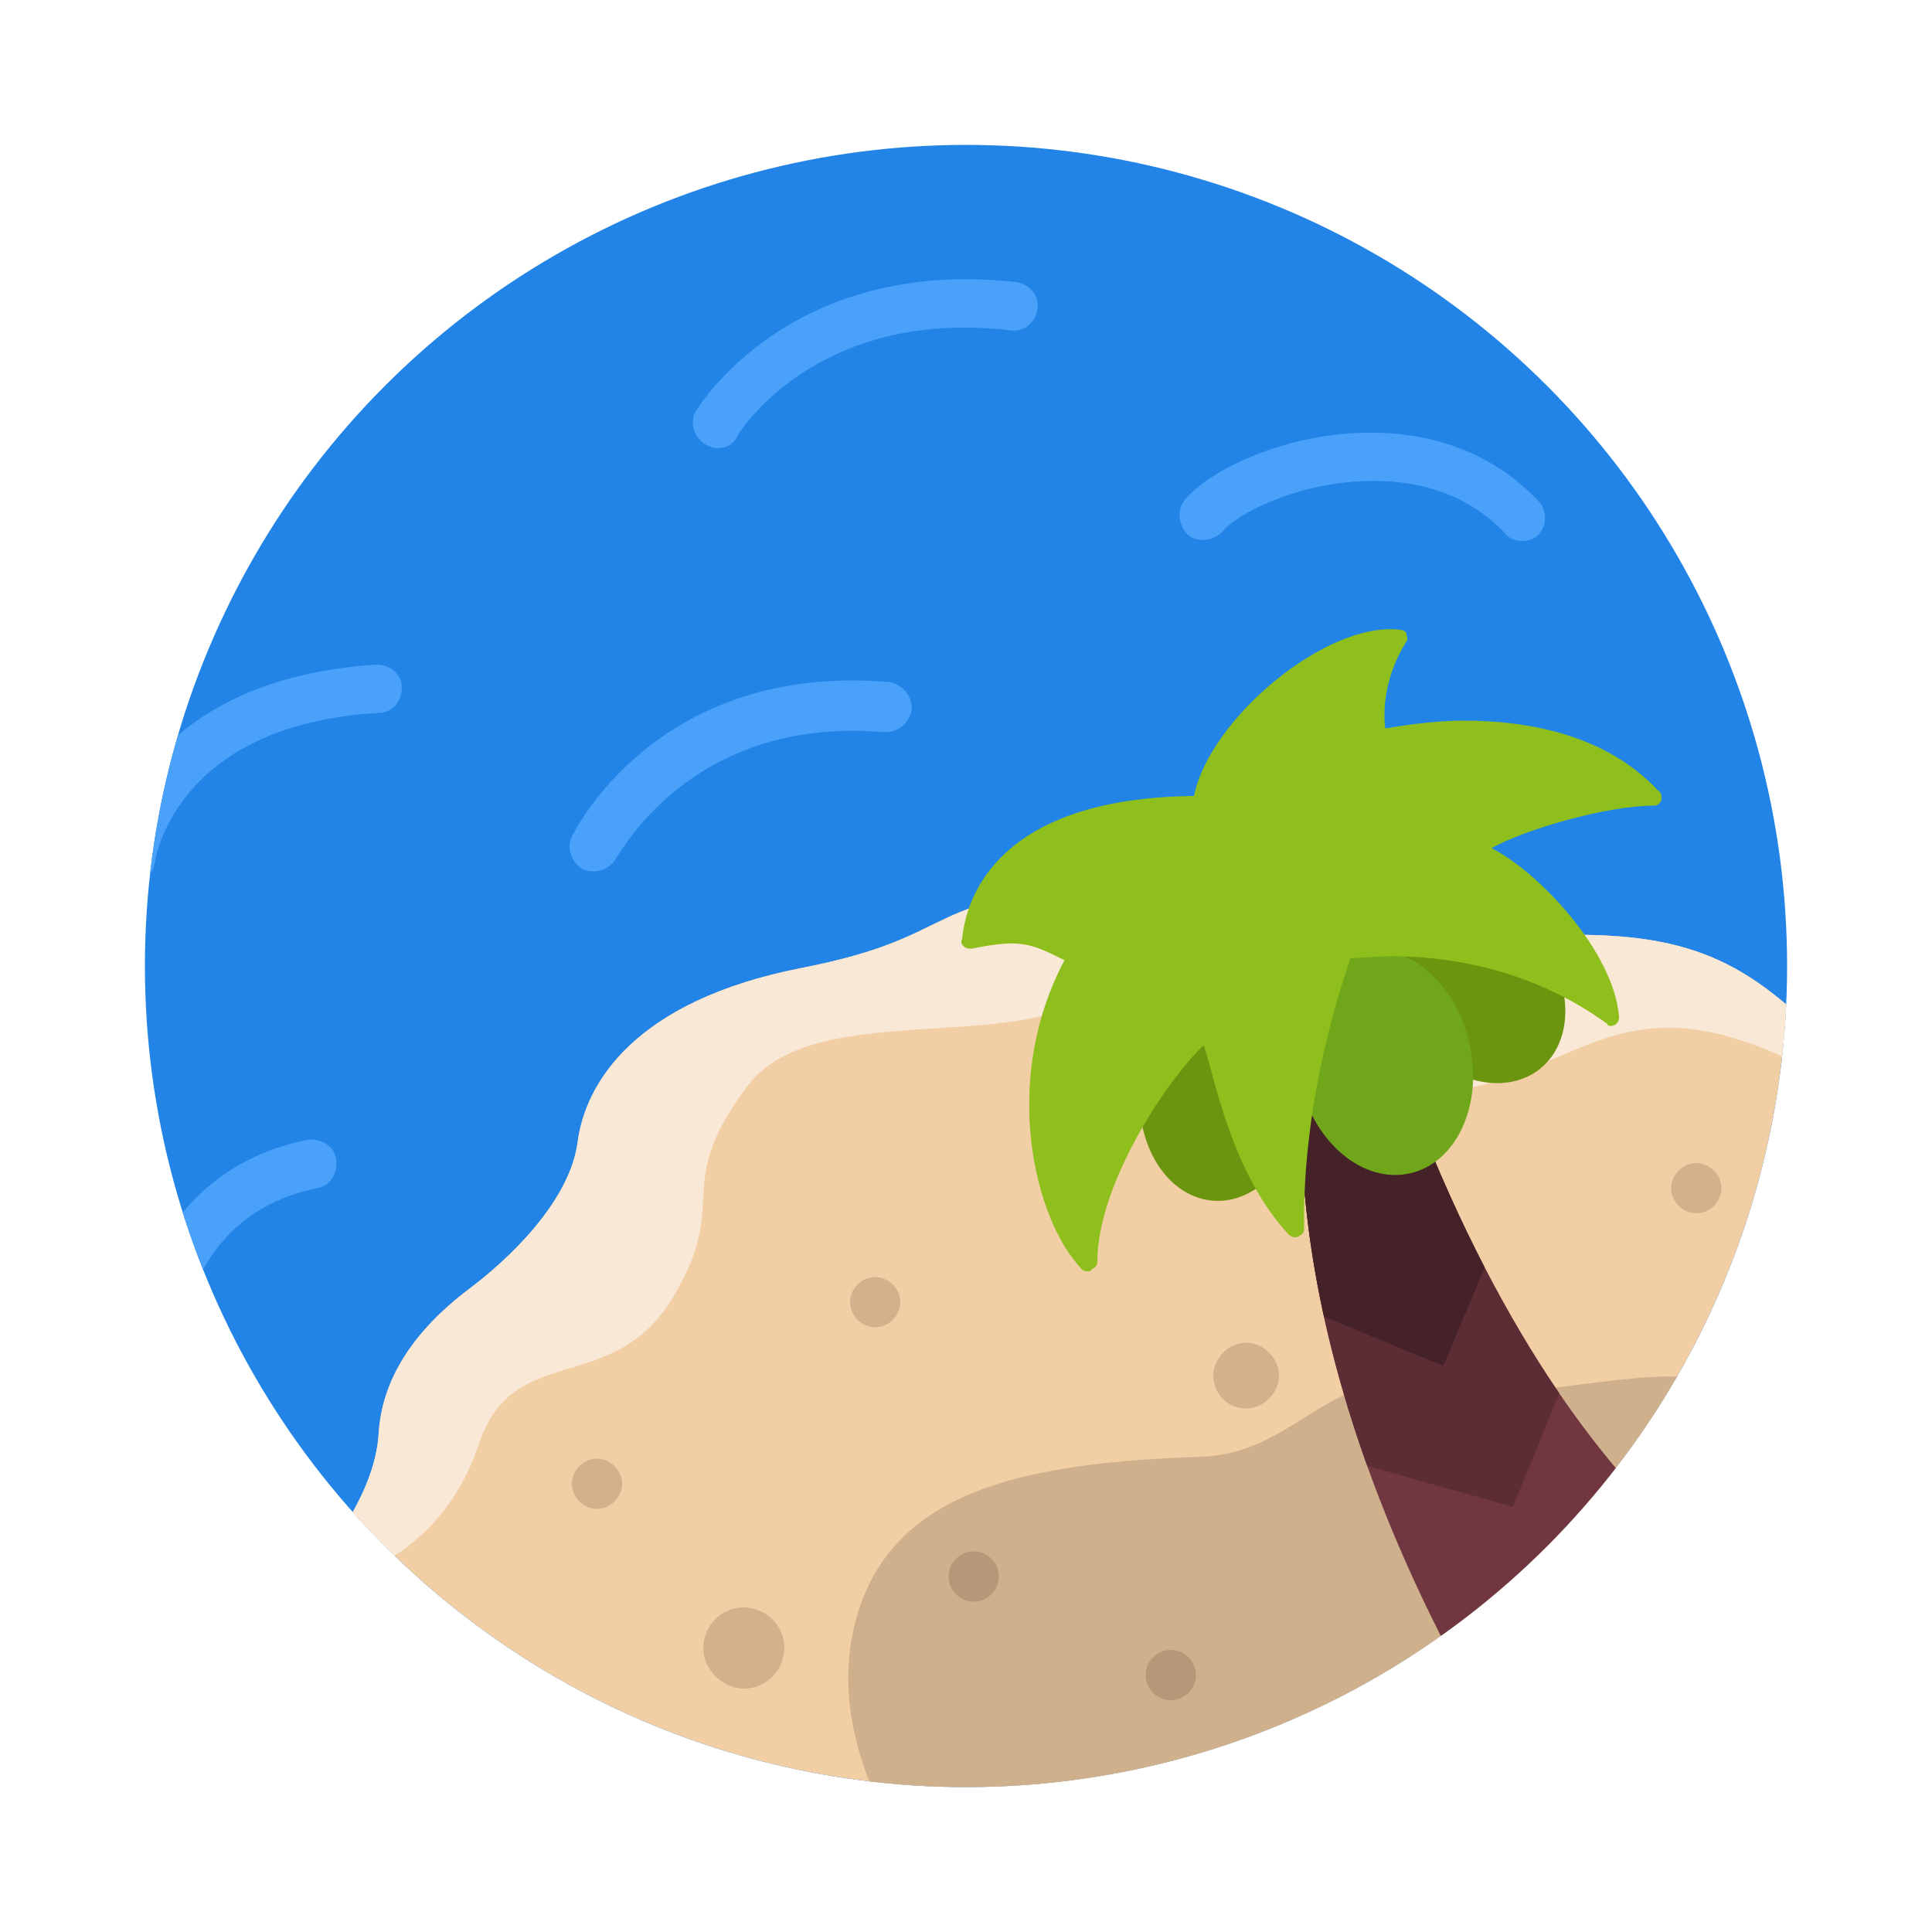 <?xml version="1.0" encoding="utf-8"?>
<!-- Generator: Adobe Illustrator 25.4.1, SVG Export Plug-In . SVG Version: 6.00 Build 0)  -->
<svg version="1.1" id="beach_1_" xmlns:sketch="http://www.bohemiancoding.com/sketch/ns"
	 xmlns="http://www.w3.org/2000/svg" xmlns:xlink="http://www.w3.org/1999/xlink" x="0px" y="0px" viewBox="-5 11 100 100"
	 style="enable-background:new -5 11 100 100;" xml:space="preserve">
<style type="text/css">
	.st0{fill:#2284E6;}
	.st1{clip-path:url(#SVGID_00000114784060371668751910000016105124470711955635_);fill:#F2CEA5;}
	.st2{clip-path:url(#SVGID_00000114784060371668751910000016105124470711955635_);}
	.st3{clip-path:url(#SVGID_00000056427429034537685390000001526341063003193498_);fill:#F9E8D6;}
	.st4{clip-path:url(#SVGID_00000056427429034537685390000001526341063003193498_);fill:#CFB08D;}
	.st5{clip-path:url(#SVGID_00000056427429034537685390000001526341063003193498_);fill:#D4B08C;}
	.st6{clip-path:url(#SVGID_00000056427429034537685390000001526341063003193498_);fill:#B69778;}
	.st7{clip-path:url(#SVGID_00000114784060371668751910000016105124470711955635_);fill:#703741;}
	.st8{clip-path:url(#SVGID_00000049938506430916151680000000412902549119724426_);fill:#5C2D35;}
	.st9{clip-path:url(#SVGID_00000049938506430916151680000000412902549119724426_);fill:#452228;}
	.st10{clip-path:url(#SVGID_00000114784060371668751910000016105124470711955635_);fill:#6B940F;}
	.st11{clip-path:url(#SVGID_00000114784060371668751910000016105124470711955635_);fill:#70A619;}
	.st12{clip-path:url(#SVGID_00000114784060371668751910000016105124470711955635_);fill:#8EBF1D;}
	.st13{clip-path:url(#SVGID_00000114784060371668751910000016105124470711955635_);fill:#49A1FA;}
</style>
<circle class="st0" cx="45" cy="61" r="42.5"/>
<g>
	<defs>
		<circle id="SVGID_1_" cx="45" cy="61" r="42.5"/>
	</defs>
	<clipPath id="SVGID_00000163771272001016192190000009683672751423202456_">
		<use xlink:href="#SVGID_1_"  style="overflow:visible;"/>
	</clipPath>
	<path style="clip-path:url(#SVGID_00000163771272001016192190000009683672751423202456_);fill:#F2CEA5;" d="M11.4,91.9
		c0,0,3-3.3,3.2-6.7c0.2-3.5,2.7-6,4.7-7.5s5.2-4.5,5.6-7.6c0.4-3,2.9-7.3,11.6-9s5.8-3.8,16.7-4.3s15,2.8,22.4,2.6
		c7.4-0.2,10.2,1.7,14.5,6.1c4.3,4.4-0.8,33.9-30.4,41.6S11.4,91.9,11.4,91.9z"/>
	<g style="clip-path:url(#SVGID_00000163771272001016192190000009683672751423202456_);">
		<defs>
			<path id="SVGID_00000004532584174652772800000010435060271155647904_" d="M11.4,91.9c0,0,3-3.3,3.2-6.7c0.2-3.5,2.7-6,4.7-7.5
				s5.2-4.5,5.6-7.6c0.4-3,2.9-7.3,11.6-9s5.8-3.8,16.7-4.3s15,2.8,22.4,2.6c7.4-0.2,10.2,1.7,14.5,6.1c4.3,4.4-0.8,33.9-30.4,41.6
				S11.4,91.9,11.4,91.9z"/>
		</defs>
		<clipPath id="SVGID_00000107585276802642777540000009605071376600563079_">
			<use xlink:href="#SVGID_00000004532584174652772800000010435060271155647904_"  style="overflow:visible;"/>
		</clipPath>
		<path style="clip-path:url(#SVGID_00000107585276802642777540000009605071376600563079_);fill:#F9E8D6;" d="M10.3,93.3
			c0,0,7.1-0.3,9.5-7.6c1.8-5.3,6.9-2.4,10-7.5c3.1-5.1-0.1-5.7,3.9-11s17.5-0.4,19.7-7.1c2.2-6.6,5.1,7.3,14.1,7.5
			c9,0.3,10.4-6.9,21.2-1.2s9,10.2,9,10.2l4-28.2c0,0-72.5-12.8-96.8,39.7S10.3,93.3,10.3,93.3z"/>
		<path style="clip-path:url(#SVGID_00000107585276802642777540000009605071376600563079_);fill:#CFB08D;" d="M97.1,114.8
			c3-8.3-0.7-25.2-14-32.3c-1.9-1-11.1,1.3-13.1,0.6c-5.9-2.2-7.5,3.1-12.8,3.3c-8.8,0.3-15.4,1.6-17.6,7.5
			c-3.5,9.5,6.6,21.9,22.5,27.6C78,127.3,93.7,124.3,97.1,114.8z"/>
		<path style="clip-path:url(#SVGID_00000107585276802642777540000009605071376600563079_);fill:#D4B08C;" d="M33.5,98.4
			c1.2,0,2.1-1,2.1-2.1c0-1.2-1-2.1-2.1-2.1c-1.2,0-2.1,1-2.1,2.1C31.4,97.4,32.4,98.4,33.5,98.4z M25.9,89.1c0.7,0,1.3-0.6,1.3-1.3
			s-0.6-1.3-1.3-1.3s-1.3,0.6-1.3,1.3S25.2,89.1,25.9,89.1z M59.5,83.9c0.9,0,1.7-0.8,1.7-1.7s-0.8-1.7-1.7-1.7
			c-0.9,0-1.7,0.8-1.7,1.7S58.5,83.9,59.5,83.9z M40.3,79.7c0.7,0,1.3-0.6,1.3-1.3s-0.6-1.3-1.3-1.3S39,77.7,39,78.4
			S39.6,79.7,40.3,79.7z M82.8,73.8c0.7,0,1.3-0.6,1.3-1.3s-0.6-1.3-1.3-1.3c-0.7,0-1.3,0.6-1.3,1.3S82.1,73.8,82.8,73.8z"/>
		
			<circle style="clip-path:url(#SVGID_00000107585276802642777540000009605071376600563079_);fill:#B69778;" cx="45.4" cy="92.6" r="1.3"/>
		
			<circle style="clip-path:url(#SVGID_00000107585276802642777540000009605071376600563079_);fill:#B69778;" cx="55.6" cy="97.7" r="1.3"/>
	</g>
	<path style="clip-path:url(#SVGID_00000163771272001016192190000009683672751423202456_);fill:#703741;" d="M89.7,95.4
		c0,0-12.6-3.1-21.9-28s-5-3.4-5-3.4S59.7,76.7,70,96.5S89.7,95.4,89.7,95.4z"/>
	<g style="clip-path:url(#SVGID_00000163771272001016192190000009683672751423202456_);">
		<defs>
			<path id="SVGID_00000023256955744354933840000006306538501061149072_" d="M89.7,95.4c0,0-12.6-3.1-21.9-28s-5-3.4-5-3.4
				S59.7,76.7,70,96.5S89.7,95.4,89.7,95.4z"/>
		</defs>
		<clipPath id="SVGID_00000032644412488313077940000006522750297496673678_">
			<use xlink:href="#SVGID_00000023256955744354933840000006306538501061149072_"  style="overflow:visible;"/>
		</clipPath>
		<polygon style="clip-path:url(#SVGID_00000032644412488313077940000006522750297496673678_);fill:#5C2D35;" points="76.9,80.2 
			73.3,89 62,85.8 59.5,47.7 		"/>
		<polygon style="clip-path:url(#SVGID_00000032644412488313077940000006522750297496673678_);fill:#452228;" points="73.5,72.7 
			69.7,81.7 61,78.1 60.9,47.9 		"/>
	</g>
	
		<ellipse transform="matrix(6.975700e-02 -0.998 0.998 6.975700e-02 -13.423 120.922)" style="clip-path:url(#SVGID_00000163771272001016192190000009683672751423202456_);fill:#6B940F;" cx="58.1" cy="67.7" rx="5.5" ry="4.2"/>
	
		<ellipse transform="matrix(0.777 -0.629 0.629 0.777 -23.133 58.711)" style="clip-path:url(#SVGID_00000163771272001016192190000009683672751423202456_);fill:#6B940F;" cx="71.3" cy="62" rx="4.2" ry="5.5"/>
	
		<ellipse transform="matrix(0.974 -0.225 0.225 0.974 -13.147 16.705)" style="clip-path:url(#SVGID_00000163771272001016192190000009683672751423202456_);fill:#70A619;" cx="66.7" cy="66" rx="4.5" ry="5.9"/>
	<path style="clip-path:url(#SVGID_00000163771272001016192190000009683672751423202456_);fill:#8EBF1D;" d="M64.5,60.3
		c0,0-2.6,6.6-2.5,14.4c-2.9-3.2-3.7-7.7-4.5-10.3c-1.7,1.2-6.2,7.2-6.2,11.9c-2.3-2.4-4.3-9.5-0.6-15.9c-2-1.1-2.7-1.4-5.4-0.8
		c0.3-3.2,3.1-7,12-7c0.5-3.8,6.7-9.1,10.3-8.6c-1.7,2.8-1.1,5.2-1.1,5.2s9.4-2.2,14.1,3c-2.8,0-8,1.5-9.3,2.7
		c2.1,0.5,6.9,5.1,7.1,8.8C71.7,58.9,64.5,60.3,64.5,60.3z"/>
	<path style="clip-path:url(#SVGID_00000163771272001016192190000009683672751423202456_);fill:#8EBF1D;" d="M51.3,76.8
		c-0.1,0-0.2,0-0.3-0.1c-2.5-2.6-4.2-9.8-0.9-16c-1.8-0.9-2.3-1.1-4.8-0.6c-0.1,0-0.3,0-0.4-0.1c-0.1-0.1-0.2-0.2-0.1-0.4
		c0.2-2.2,1.9-7.3,12-7.4c0.8-4,6.9-9.1,10.7-8.6c0.1,0,0.3,0.1,0.3,0.2s0.1,0.3,0,0.4c-1.2,1.9-1.2,3.7-1.1,4.5
		c0.7-0.1,2.3-0.4,4.1-0.4c3,0,7.2,0.6,10,3.6C81,52,81,52.2,81,52.4c-0.1,0.2-0.2,0.3-0.4,0.3h0c-2.4,0-6.6,1.2-8.4,2.2
		c2.4,1.2,6.3,5.3,6.6,8.7c0,0,0,0.1,0,0.1c0,0.2-0.2,0.4-0.4,0.4c0,0,0,0,0,0c-0.1,0-0.2,0-0.2-0.1c-4-2.9-8.3-3.5-11.1-3.5
		c-1.1,0-1.8,0.1-2.2,0.1c-0.4,1.2-2.5,7.2-2.4,14c0,0.2-0.1,0.3-0.3,0.4c-0.2,0.1-0.4,0-0.5-0.1c-2.4-2.6-3.4-6.2-4.1-8.8
		c-0.1-0.4-0.2-0.7-0.3-1c-1.9,1.8-5.5,7.2-5.5,11.2c0,0.2-0.1,0.3-0.3,0.4C51.5,76.8,51.4,76.8,51.3,76.8z M47.4,58.9
		c1.3,0,2.2,0.5,3.5,1.2c0.1,0.1,0.2,0.1,0.2,0.3c0,0.1,0,0.2,0,0.3c-3.3,5.8-1.8,11.8-0.1,14.5c0.6-4.5,4.5-9.9,6.3-11.1
		c0.1-0.1,0.3-0.1,0.4-0.1c0.1,0,0.2,0.1,0.3,0.3c0.2,0.5,0.3,1.1,0.5,1.7c0.6,2.2,1.4,5.2,3.2,7.5c0.1-7.3,2.5-13.3,2.5-13.4
		c0.1-0.1,0.2-0.2,0.3-0.3c0,0,1-0.2,2.6-0.2c2.8,0,6.8,0.6,10.8,3.1c-0.8-3.3-4.8-7.1-6.7-7.5c-0.2,0-0.3-0.2-0.3-0.3
		c0-0.2,0-0.3,0.1-0.4c1.3-1.1,5.7-2.5,8.6-2.7c-2.5-2.2-6-2.7-8.7-2.7c-2.5,0-4.4,0.4-4.4,0.4c-0.2,0.1-0.4-0.1-0.5-0.3
		c0-0.1-0.5-2.3,0.8-4.9c-3.4,0.2-8.7,4.9-9.1,8.3c0,0.2-0.2,0.4-0.4,0.4c-8.9,0-11,3.9-11.5,6.1C46.4,59,46.9,58.9,47.4,58.9z"/>
	<path style="clip-path:url(#SVGID_00000163771272001016192190000009683672751423202456_);fill:#49A1FA;" d="M1.7,56.8
		c-0.1,0-0.1,0-0.2,0c-0.7-0.1-1.2-0.7-1.1-1.4c0-0.1,1.3-9.2,14.1-10c0.7,0,1.3,0.5,1.3,1.2c0,0.7-0.5,1.3-1.2,1.3
		C4,48.5,3,55.6,3,55.7C2.9,56.3,2.3,56.8,1.7,56.8z"/>
	<path style="clip-path:url(#SVGID_00000163771272001016192190000009683672751423202456_);fill:#49A1FA;" d="M3.3,80.9
		c0,0-0.1,0-0.1,0C2.5,80.9,2,80.3,2,79.6c0.2-2.8,2.4-8.3,8.9-9.6c0.7-0.1,1.4,0.3,1.5,1s-0.3,1.4-1,1.5c-6.3,1.3-6.9,7.1-6.9,7.4
		C4.5,80.4,4,80.9,3.3,80.9z"/>
	<path style="clip-path:url(#SVGID_00000163771272001016192190000009683672751423202456_);fill:#49A1FA;" d="M32.1,34.2
		c-0.2,0-0.4-0.1-0.6-0.2c-0.6-0.4-0.8-1.1-0.5-1.7c0.2-0.3,4.9-8,16.6-6.7c0.7,0.1,1.2,0.7,1.1,1.4c-0.1,0.7-0.7,1.2-1.4,1.1
		c-10.1-1.2-14.1,5.4-14.1,5.4C33,34,32.6,34.2,32.1,34.2z"/>
	<path style="clip-path:url(#SVGID_00000163771272001016192190000009683672751423202456_);fill:#49A1FA;" d="M25.8,56.1
		c-0.2,0-0.4,0-0.6-0.1c-0.6-0.3-0.9-1.1-0.6-1.7c0.2-0.4,4.5-9,16.4-8c0.7,0.1,1.2,0.7,1.2,1.4c-0.1,0.7-0.7,1.2-1.4,1.2
		c-10.1-0.9-13.8,6.5-13.9,6.5C26.7,55.8,26.2,56.1,25.8,56.1z"/>
	<path style="clip-path:url(#SVGID_00000163771272001016192190000009683672751423202456_);fill:#49A1FA;" d="M73.8,39
		c-0.3,0-0.7-0.1-0.9-0.4c-1.8-1.9-4.3-2.8-7.2-2.7c-3.6,0.1-6.7,1.7-7.4,2.6c-0.5,0.5-1.3,0.6-1.8,0.2c-0.5-0.5-0.6-1.3-0.2-1.8
		c1.3-1.6,5.2-3.4,9.2-3.5c3.7-0.1,6.8,1.1,9.1,3.5c0.5,0.5,0.5,1.3,0,1.8C74.4,38.9,74.1,39,73.8,39z"/>
</g>
</svg>
